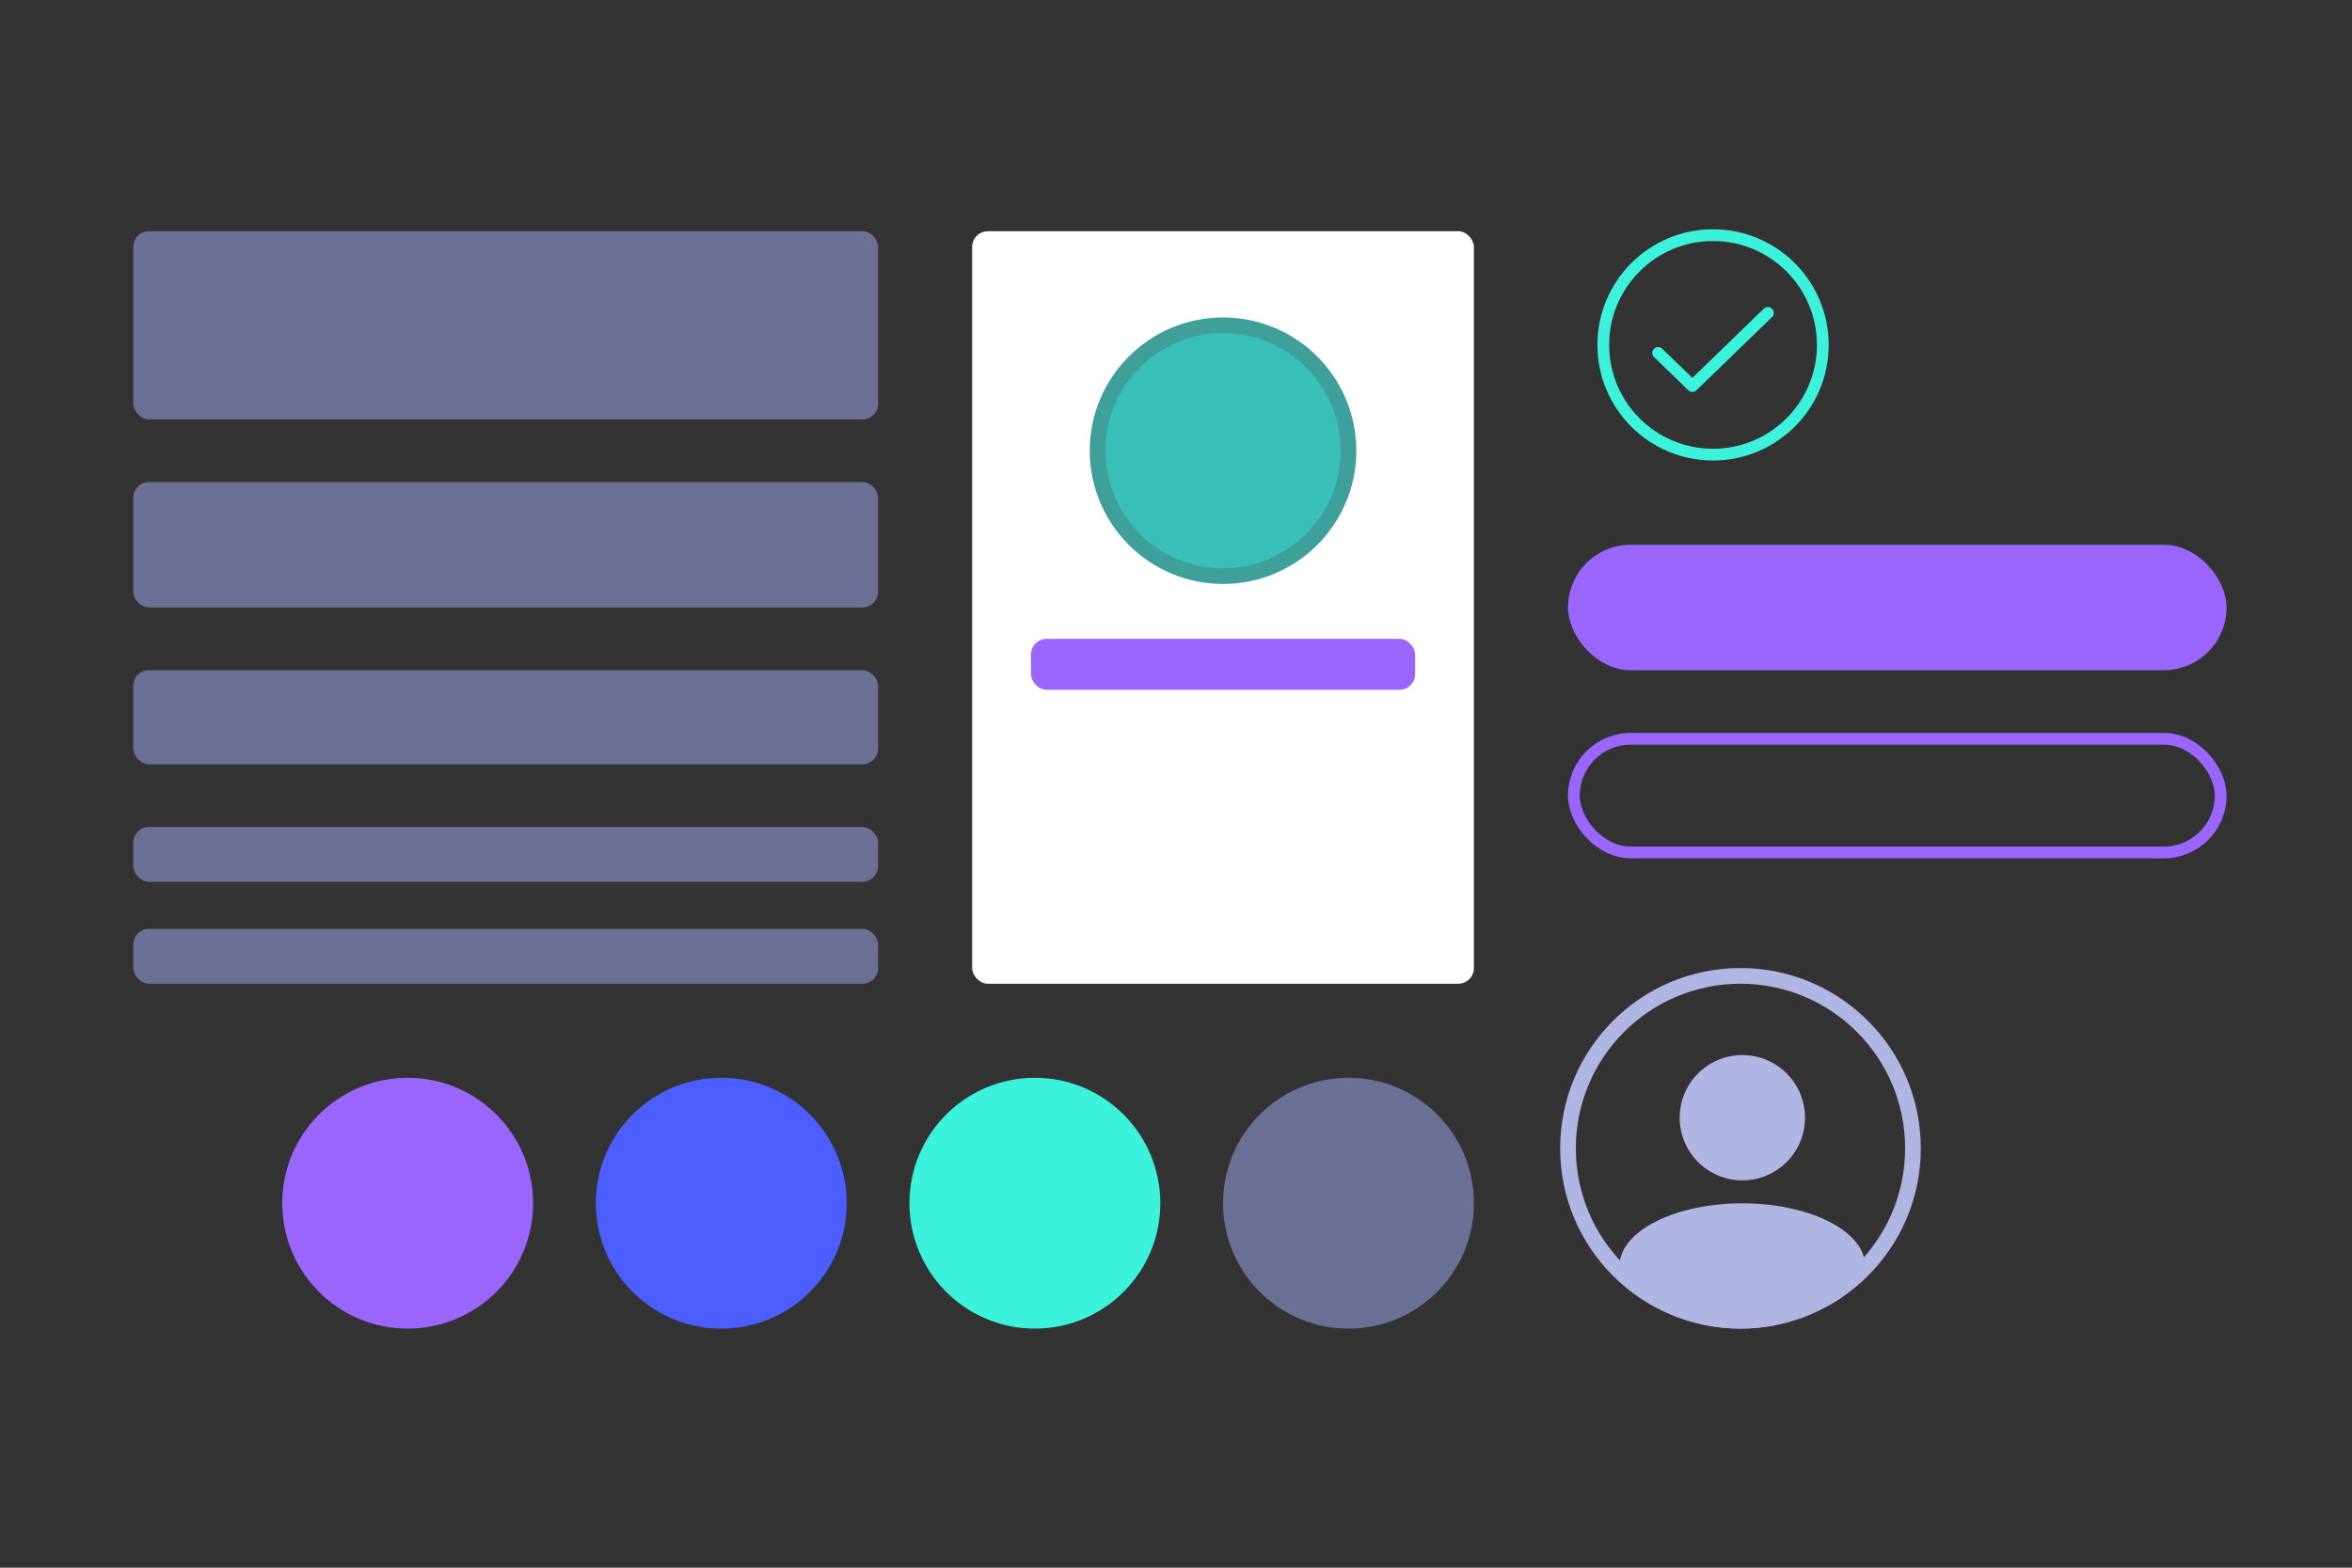 <svg width="600" height="400" viewBox="0 0 600 400" fill="none" xmlns="http://www.w3.org/2000/svg">
<rect x="0" y="0" width="600" height="400" fill="#333333" stroke="none"/>
<g id="LUMA">
<rect id="Rectangle 12" x="400" y="139" width="168" height="32" rx="16" fill="#9A66FE"/>
<rect id="Rectangle 13" x="401.5" y="188.5" width="165" height="29" rx="14.5" stroke="#9A66FE" stroke-width="3"/>
<g id="Group 131">
<rect id="Rectangle 6" x="34" y="59" width="190" height="48" rx="4" fill="#6D7096"/>
<rect id="Rectangle 7" x="34" y="123" width="190" height="32" rx="4" fill="#6D7096"/>
<rect id="Rectangle 8" x="34" y="171" width="190" height="24" rx="4" fill="#6D7096"/>
<rect id="Rectangle 9" x="34" y="211" width="190" height="14" rx="4" fill="#6D7096"/>
<rect id="Rectangle 10" x="34" y="237" width="190" height="14" rx="4" fill="#6D7096"/>
</g>
<g id="Group 132">
<rect id="Rectangle 3" x="248" y="59" width="128" height="192" rx="4" fill="white"/>
<rect id="Rectangle 11" x="263" y="163" width="98" height="13" rx="4" fill="#9A66FE"/>
<circle id="Ellipse 3" cx="312" cy="115" r="32" fill="#38C0B8" stroke="#3F9F9A" stroke-width="4"/>
</g>
<g id="Frame 134">
<circle id="Ellipse 6" cx="104" cy="307" r="32" fill="#9A66FE"/>
<circle id="Ellipse 7" cx="184" cy="307" r="32" fill="#4C5EFF"/>
<circle id="Ellipse 5" cx="264" cy="307" r="32" fill="#3BF2DC"/>
<circle id="Ellipse 8" cx="344" cy="307" r="32" fill="#6D7096"/>
</g>
<g id="Group 133">
<circle id="Ellipse 4" cx="444" cy="293" r="44" stroke="#B1B5E3" stroke-width="4"/>
<path id="Intersect" fill-rule="evenodd" clip-rule="evenodd" d="M413.149 326.373V323.03L413.149 323.017L413.149 323.003V322.377H413.174C413.832 313.846 427.595 307.033 444.477 307.033C461.359 307.033 475.122 313.846 475.78 322.377H475.805V325.405C467.794 333.782 456.506 339 444 339C431.983 339 421.09 334.182 413.149 326.373ZM460.461 285.19C460.461 294.018 453.305 301.174 444.477 301.174C435.65 301.174 428.494 294.018 428.494 285.19C428.494 276.363 435.65 269.207 444.477 269.207C453.305 269.207 460.461 276.363 460.461 285.19Z" fill="#B1B5E3"/>
</g>
<g id="Group 2">
<g id="Group 3">
<path id="Stroke 1" fill-rule="evenodd" clip-rule="evenodd" d="M465 88C465 103.464 452.464 116 437 116C421.536 116 409 103.464 409 88C409 72.536 421.536 60 437 60C452.464 60 465 72.536 465 88Z" stroke="#3BF2DC" stroke-width="3"/>
</g>
<path id="Stroke 4" d="M451 79.833L431.729 98.5L423 90.044" stroke="#3BF2DC" stroke-width="3" stroke-linecap="round" stroke-linejoin="round"/>
</g>
</g>
</svg>
